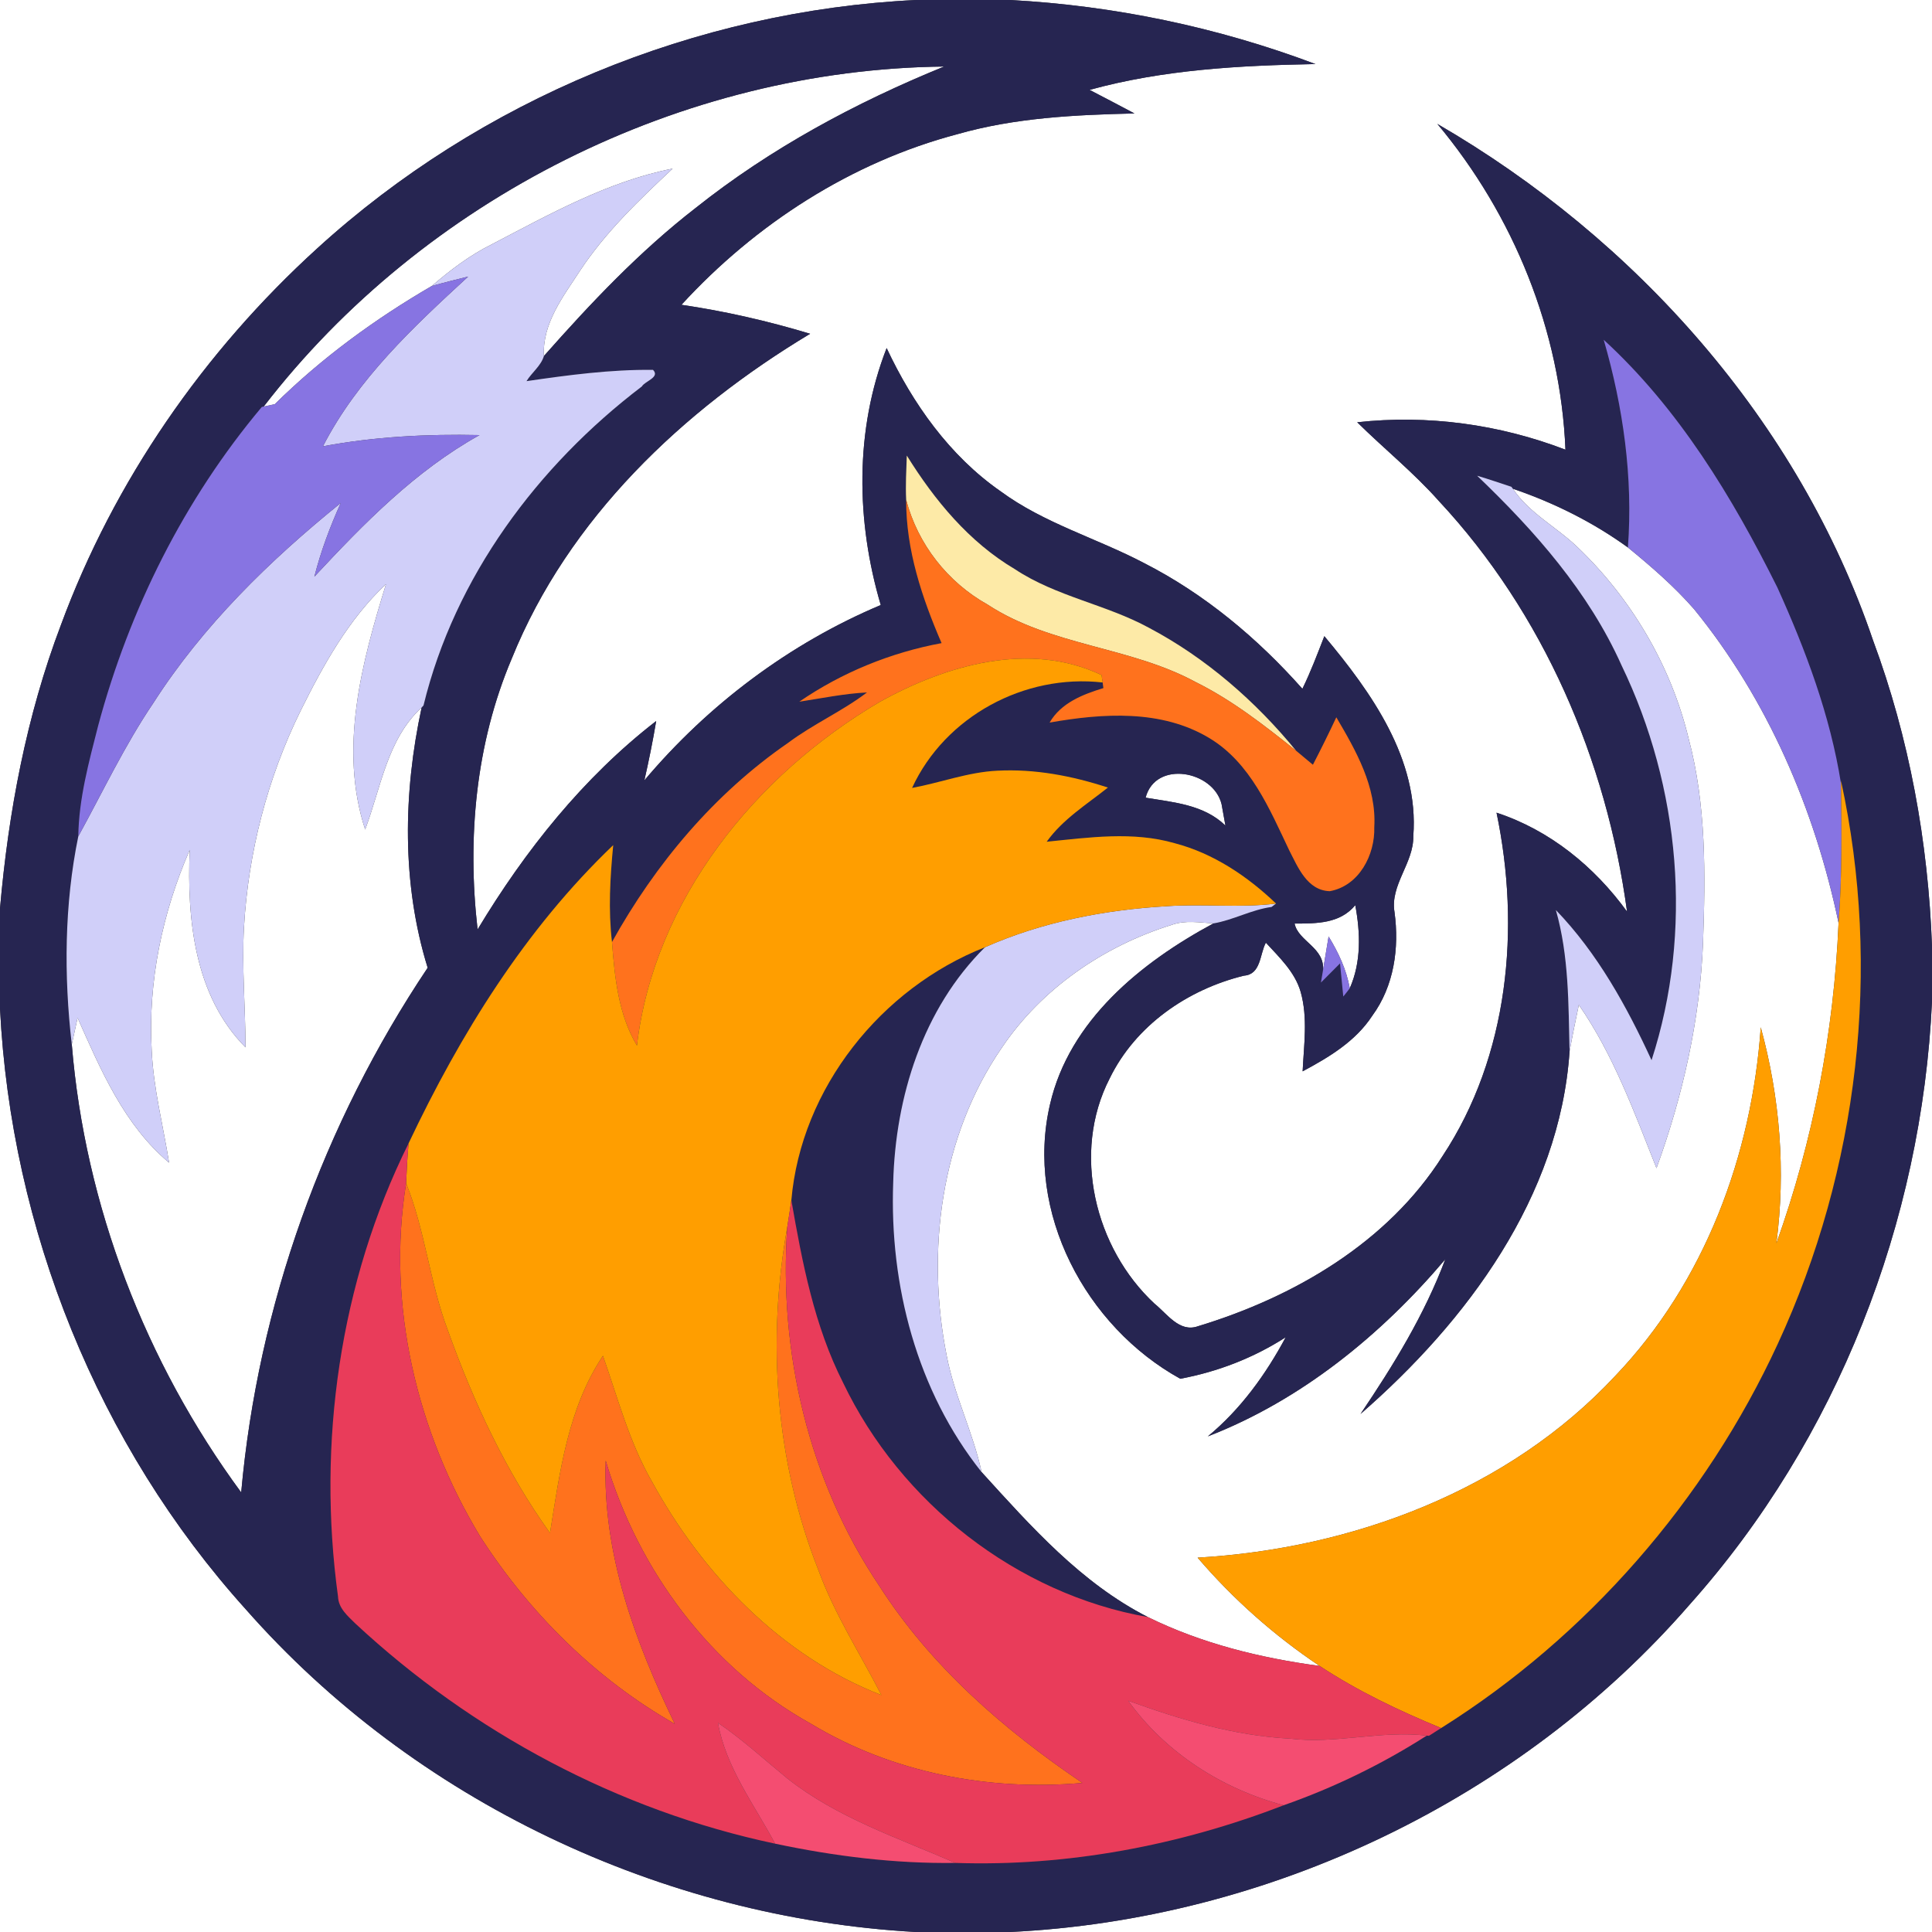 <?xml version="1.0" encoding="UTF-8" ?>
<!DOCTYPE svg PUBLIC "-//W3C//DTD SVG 1.1//EN" "http://www.w3.org/Graphics/SVG/1.1/DTD/svg11.dtd">
<svg width="250pt" height="250pt" viewBox="0 0 250 250" version="1.1" xmlns="http://www.w3.org/2000/svg">
<rect x="0" y="0" width="250" height="250" fill="#333333" stroke="none"/>
<g id="#ffffffff">
<path fill="#ffffff" opacity="1.00" d=" M 0.00 0.00 L 118.53 0.00 C 90.01 1.38 62.16 12.90 41.05 32.14 C 26.38 45.48 14.75 62.25 7.88 80.88 C 3.42 92.63 1.09 105.07 0.00 117.56 L 0.00 0.00 Z" />
<path fill="#ffffff" opacity="1.00" d=" M 130.71 0.00 L 250.00 0.00 L 250.00 122.47 C 249.51 108.97 247.07 95.51 242.36 82.83 C 232.75 54.54 211.66 30.91 185.99 16.03 C 195.87 27.84 201.93 42.76 202.57 58.19 C 194.00 54.90 184.75 53.64 175.62 54.64 C 179.10 58.07 182.93 61.16 186.18 64.82 C 199.73 79.34 207.89 98.38 210.54 117.96 C 206.31 112.13 200.54 107.42 193.65 105.16 C 196.78 120.11 195.23 136.65 186.66 149.60 C 179.56 160.81 167.44 167.85 155.00 171.62 C 152.62 172.46 151.01 169.99 149.40 168.70 C 141.65 161.50 138.66 149.16 143.58 139.57 C 146.92 132.70 153.66 128.04 160.97 126.25 C 163.18 126.09 163.00 123.48 163.80 121.98 C 165.56 123.90 167.57 125.78 168.31 128.37 C 169.25 131.71 168.72 135.22 168.56 138.63 C 171.96 136.81 175.41 134.75 177.57 131.44 C 180.39 127.60 181.08 122.67 180.45 118.04 C 179.85 114.51 182.94 111.70 182.88 108.20 C 183.65 98.24 177.44 89.57 171.37 82.32 C 170.48 84.61 169.61 86.92 168.53 89.13 C 162.72 82.58 155.88 76.86 148.06 72.87 C 141.92 69.64 135.10 67.72 129.47 63.57 C 122.88 58.98 118.11 52.24 114.73 45.04 C 110.59 55.66 110.77 67.46 113.97 78.29 C 102.15 83.27 91.64 91.18 83.38 100.98 C 83.96 98.44 84.48 95.87 84.91 93.30 C 75.46 100.61 67.93 110.09 61.80 120.27 C 60.44 108.45 61.55 96.22 66.23 85.20 C 73.55 67.09 88.34 53.10 104.83 43.19 C 99.38 41.54 93.82 40.27 88.18 39.44 C 97.77 28.98 110.16 20.98 123.93 17.35 C 131.36 15.23 139.12 14.86 146.80 14.68 C 144.87 13.65 142.93 12.64 140.99 11.63 C 150.50 9.01 160.40 8.47 170.22 8.29 C 157.58 3.52 144.20 0.73 130.71 0.00 Z" />
<path fill="#ffffff" opacity="1.00" d=" M 34.12 52.61 C 54.84 25.72 88.22 8.97 122.17 8.61 C 110.71 13.28 99.70 19.20 89.99 26.93 C 82.75 32.54 76.44 39.22 70.38 46.07 C 70.16 41.83 72.88 38.38 75.06 35.02 C 78.36 30.03 82.70 25.88 87.04 21.82 C 78.65 23.48 71.13 27.71 63.63 31.62 C 60.79 33.03 58.26 34.95 55.87 37.01 C 48.51 41.29 41.62 46.32 35.56 52.30 C 35.20 52.38 34.48 52.53 34.12 52.61 Z" />
<path fill="#ffffff" opacity="1.00" d=" M 195.76 63.24 C 201.05 65.04 206.12 67.56 210.65 70.84 C 213.67 73.31 216.64 75.88 219.21 78.82 C 228.74 90.52 234.83 104.72 237.91 119.43 C 237.30 133.54 234.63 147.59 229.86 160.89 C 231.09 151.55 230.33 142.01 227.84 132.93 C 226.69 149.48 220.58 165.93 209.02 178.03 C 195.19 192.88 174.95 200.40 154.97 201.56 C 159.57 206.93 164.88 211.64 170.75 215.57 C 163.07 214.54 155.51 212.68 148.54 209.25 C 139.91 204.86 133.42 197.53 127.02 190.49 C 125.91 185.34 123.49 180.60 122.50 175.42 C 119.82 161.91 121.71 147.09 129.63 135.58 C 134.80 127.90 142.83 122.42 151.61 119.68 C 153.36 119.05 155.22 119.37 157.02 119.49 C 147.65 124.53 138.36 132.05 135.87 142.91 C 132.62 156.85 140.48 171.65 152.73 178.41 C 157.59 177.50 162.21 175.71 166.37 173.04 C 163.79 177.86 160.53 182.37 156.29 185.87 C 168.36 181.19 178.70 172.77 187.02 162.95 C 184.33 170.12 180.31 176.66 176.05 182.97 C 189.83 170.97 201.81 154.89 203.10 136.07 C 203.46 134.05 203.88 132.04 204.30 130.03 C 208.79 136.51 211.46 143.90 214.35 151.16 C 217.76 141.80 219.98 131.96 220.37 121.98 C 220.69 113.15 220.80 104.15 218.50 95.54 C 216.23 86.16 211.14 77.52 204.18 70.85 C 201.46 68.21 197.92 66.45 195.76 63.24 Z" />
<path fill="#ffffff" opacity="1.00" d=" M 38.91 91.95 C 41.84 86.05 45.10 80.14 49.95 75.58 C 46.81 85.73 43.82 96.87 47.25 107.34 C 49.29 101.94 50.10 95.65 54.56 91.55 C 52.17 102.63 51.97 114.33 55.34 125.23 C 41.83 145.41 33.38 168.92 31.21 193.12 C 18.82 176.29 11.00 156.00 9.29 135.15 C 9.48 134.29 9.86 132.57 10.04 131.71 C 13.05 138.48 16.06 145.57 21.88 150.45 C 21.11 145.62 19.85 140.84 19.63 135.93 C 19.13 127.04 21.00 118.12 24.55 109.98 C 24.18 118.92 25.14 128.84 31.77 135.53 C 31.76 130.34 31.28 125.17 31.57 119.99 C 32.13 110.28 34.61 100.68 38.91 91.95 Z" />
<path fill="#ffffff" opacity="1.00" d=" M 148.24 103.22 C 149.52 98.32 157.01 99.72 158.07 104.05 C 158.19 104.74 158.45 106.13 158.57 106.83 C 155.77 104.11 151.87 103.83 148.24 103.22 Z" />
<path fill="#ffffff" opacity="1.00" d=" M 167.52 119.51 C 170.37 119.50 173.39 119.53 175.37 117.13 C 176.04 120.71 176.16 124.48 174.66 127.88 C 174.23 125.47 173.19 123.25 171.92 121.18 C 171.73 122.30 171.36 124.53 171.18 125.65 C 171.54 122.65 167.98 121.82 167.52 119.51 Z" />
<path fill="#ffffff" opacity="1.00" d=" M 218.65 207.62 C 237.73 186.25 248.68 158.14 250.00 129.58 L 250.00 250.00 L 130.71 250.00 C 164.14 248.39 196.67 232.91 218.65 207.62 Z" />
<path fill="#ffffff" opacity="1.00" d=" M 0.00 130.49 C 1.43 159.02 12.65 187.01 31.81 208.25 C 53.61 233.01 85.58 248.14 118.46 250.00 L 0.00 250.00 L 0.00 130.49 Z" />
</g>
<g id="#262551ff">
<path fill="#262551" opacity="1.00" d=" M 118.53 0.00 L 130.71 0.00 C 144.20 0.73 157.58 3.52 170.22 8.29 C 160.40 8.47 150.50 9.01 140.99 11.63 C 142.93 12.64 144.87 13.65 146.80 14.68 C 139.12 14.86 131.36 15.23 123.93 17.35 C 110.16 20.98 97.77 28.98 88.18 39.44 C 93.82 40.27 99.38 41.54 104.83 43.19 C 88.34 53.10 73.55 67.09 66.23 85.20 C 61.55 96.22 60.44 108.45 61.80 120.27 C 67.93 110.09 75.46 100.61 84.91 93.30 C 84.48 95.87 83.96 98.44 83.38 100.98 C 91.64 91.18 102.15 83.27 113.97 78.29 C 110.77 67.46 110.59 55.66 114.73 45.04 C 118.11 52.24 122.88 58.98 129.47 63.57 C 135.10 67.72 141.92 69.64 148.06 72.87 C 155.88 76.86 162.72 82.58 168.53 89.13 C 169.61 86.92 170.48 84.61 171.37 82.32 C 177.44 89.57 183.65 98.24 182.88 108.20 C 182.94 111.70 179.85 114.51 180.45 118.04 C 181.08 122.67 180.39 127.60 177.57 131.44 C 175.41 134.75 171.96 136.81 168.56 138.63 C 168.72 135.22 169.25 131.71 168.31 128.37 C 167.57 125.78 165.56 123.90 163.80 121.98 C 163.00 123.48 163.18 126.09 160.97 126.25 C 153.66 128.04 146.92 132.70 143.58 139.57 C 138.66 149.16 141.65 161.50 149.40 168.70 C 151.01 169.99 152.62 172.46 155.00 171.62 C 167.44 167.85 179.56 160.81 186.66 149.60 C 195.23 136.65 196.78 120.11 193.65 105.16 C 200.54 107.42 206.31 112.13 210.54 117.96 C 207.89 98.38 199.73 79.34 186.18 64.82 C 182.93 61.16 179.10 58.07 175.62 54.64 C 184.75 53.64 194.00 54.90 202.57 58.19 C 201.93 42.76 195.87 27.84 185.99 16.03 C 211.66 30.91 232.75 54.54 242.36 82.83 C 247.07 95.51 249.51 108.97 250.00 122.47 L 250.00 129.58 C 248.68 158.14 237.73 186.25 218.65 207.62 C 196.67 232.91 164.14 248.39 130.71 250.00 L 118.46 250.00 C 85.58 248.14 53.61 233.01 31.81 208.25 C 12.65 187.01 1.43 159.02 0.00 130.49 L 0.00 117.56 C 1.09 105.07 3.42 92.63 7.88 80.88 C 14.75 62.25 26.38 45.48 41.05 32.14 C 62.16 12.90 90.01 1.38 118.53 0.00 M 34.12 52.61 L 33.88 52.66 C 23.84 64.62 16.74 78.85 12.70 93.91 C 11.50 98.61 10.20 103.34 10.13 108.23 C 8.33 116.99 8.25 126.25 9.29 135.15 C 11.00 156.00 18.82 176.29 31.21 193.12 C 33.38 168.92 41.83 145.41 55.34 125.23 C 51.97 114.33 52.17 102.63 54.56 91.55 L 54.80 91.29 C 58.84 74.66 69.56 60.28 83.05 50.01 C 83.45 49.31 85.45 48.83 84.50 47.86 C 79.02 47.80 73.55 48.53 68.13 49.32 C 68.80 48.22 70.01 47.34 70.38 46.07 C 76.44 39.22 82.75 32.54 89.99 26.93 C 99.70 19.20 110.71 13.28 122.17 8.61 C 88.22 8.97 54.84 25.72 34.12 52.61 M 207.52 43.97 C 210.04 52.67 211.33 61.78 210.65 70.84 C 206.12 67.56 201.05 65.04 195.76 63.24 L 195.57 62.99 C 194.09 62.50 192.62 62.00 191.14 61.56 C 198.59 68.69 205.57 76.58 209.83 86.10 C 217.42 101.82 219.12 120.55 213.71 137.19 C 210.49 130.20 206.71 123.34 201.33 117.76 C 203.03 123.74 202.95 129.92 203.10 136.07 C 201.81 154.89 189.83 170.97 176.05 182.97 C 180.31 176.66 184.33 170.12 187.02 162.95 C 178.70 172.77 168.36 181.19 156.29 185.87 C 160.53 182.37 163.79 177.86 166.37 173.04 C 162.21 175.71 157.59 177.50 152.73 178.41 C 140.48 171.65 132.62 156.85 135.87 142.91 C 138.36 132.05 147.65 124.53 157.02 119.49 C 159.57 119.06 161.94 117.71 164.54 117.36 C 164.68 117.25 164.97 117.03 165.12 116.92 C 161.41 113.38 157.01 110.42 152.00 109.11 C 146.60 107.55 140.93 108.37 135.44 108.92 C 137.53 106.00 140.60 104.11 143.36 101.91 C 138.75 100.40 133.90 99.47 129.04 99.73 C 125.27 99.91 121.71 101.28 118.02 101.96 C 122.30 92.69 132.58 87.17 142.68 88.31 C 142.71 88.50 142.75 88.86 142.78 89.04 C 140.10 89.86 137.30 90.95 135.82 93.50 C 142.69 92.29 150.30 91.77 156.51 95.52 C 161.81 98.72 164.27 104.66 166.81 110.00 C 167.95 112.21 169.14 115.22 172.07 115.32 C 175.87 114.63 177.94 110.62 177.83 107.03 C 178.14 101.82 175.47 97.15 172.92 92.82 C 171.95 94.89 170.94 96.93 169.89 98.96 C 169.17 98.35 168.44 97.74 167.71 97.14 C 162.46 90.73 156.05 85.14 148.70 81.25 C 143.14 78.21 136.67 77.20 131.34 73.66 C 125.40 70.15 120.94 64.74 117.34 58.95 C 117.28 60.86 117.16 62.78 117.26 64.70 C 117.23 71.16 119.31 77.36 121.84 83.22 C 115.27 84.44 108.95 87.01 103.43 90.80 C 106.35 90.35 109.24 89.75 112.19 89.60 C 108.97 92.05 105.23 93.69 101.99 96.12 C 92.42 102.71 84.81 111.79 79.19 121.90 C 78.70 117.73 78.95 113.53 79.35 109.36 C 67.96 120.24 59.57 133.80 52.87 147.95 C 43.94 165.93 41.02 186.74 43.74 206.59 C 43.79 208.10 44.99 209.10 45.98 210.08 C 61.12 224.17 80.03 234.28 100.30 238.57 C 107.95 240.19 115.79 241.17 123.62 241.06 C 138.03 241.55 152.64 238.81 166.10 233.60 C 172.58 231.33 178.83 228.29 184.62 224.59 L 184.91 224.61 C 185.30 224.36 186.09 223.86 186.48 223.61 C 205.40 211.73 220.69 194.16 230.05 173.88 C 240.49 151.29 243.53 125.36 238.22 101.01 L 238.23 101.42 C 236.84 92.60 233.66 84.13 229.99 76.02 C 224.17 64.32 217.21 52.85 207.52 43.97 M 148.24 103.22 C 151.87 103.83 155.77 104.11 158.57 106.83 C 158.45 106.13 158.19 104.74 158.07 104.05 C 157.01 99.72 149.52 98.32 148.24 103.22 M 167.52 119.51 C 167.98 121.82 171.54 122.65 171.18 125.65 C 171.12 126.02 170.99 126.77 170.93 127.14 C 171.54 126.52 172.78 125.28 173.40 124.66 C 173.50 125.73 173.72 127.88 173.82 128.95 C 174.11 128.60 174.39 128.25 174.66 127.88 C 176.16 124.48 176.04 120.71 175.37 117.13 C 173.39 119.53 170.37 119.50 167.52 119.51 Z" />
<path fill="#262551" opacity="1.00" d=" M 102.40 155.31 C 103.66 140.81 114.02 127.86 127.46 122.57 C 119.42 130.52 115.86 141.94 115.58 153.03 C 115.09 166.30 118.65 180.01 127.02 190.49 C 133.42 197.53 139.91 204.86 148.54 209.25 C 131.55 206.26 116.52 194.44 109.10 178.93 C 105.36 171.56 103.81 163.38 102.40 155.31 Z" />
</g>
<g id="#d0cff9ff">
<path fill="#d0cff9" opacity="1.00" d=" M 63.63 31.62 C 71.13 27.71 78.65 23.48 87.04 21.82 C 82.70 25.88 78.36 30.03 75.06 35.02 C 72.88 38.38 70.16 41.83 70.38 46.07 C 70.01 47.34 68.80 48.22 68.13 49.32 C 73.55 48.53 79.02 47.80 84.50 47.86 C 85.45 48.83 83.45 49.31 83.05 50.01 C 69.56 60.28 58.84 74.66 54.80 91.29 L 54.56 91.55 C 50.10 95.65 49.29 101.94 47.25 107.34 C 43.82 96.87 46.81 85.73 49.95 75.58 C 45.10 80.14 41.84 86.05 38.91 91.95 C 34.61 100.68 32.13 110.28 31.57 119.99 C 31.28 125.17 31.76 130.34 31.77 135.53 C 25.14 128.84 24.18 118.92 24.55 109.98 C 21.00 118.12 19.13 127.04 19.63 135.93 C 19.85 140.84 21.11 145.62 21.88 150.45 C 16.06 145.57 13.05 138.48 10.04 131.71 C 9.86 132.57 9.48 134.29 9.29 135.15 C 8.25 126.25 8.33 116.99 10.13 108.23 C 13.31 102.44 16.13 96.45 19.84 90.97 C 26.27 80.94 34.88 72.54 44.09 65.09 C 42.70 68.17 41.51 71.34 40.68 74.62 C 47.09 67.74 53.74 60.92 62.05 56.30 C 55.26 56.15 48.47 56.50 41.79 57.75 C 46.26 49.05 53.48 42.32 60.58 35.79 C 59.00 36.18 57.43 36.57 55.87 37.01 C 58.26 34.95 60.79 33.03 63.63 31.62 Z" />
<path fill="#d0cff9" opacity="1.00" d=" M 191.14 61.56 C 192.62 62.00 194.09 62.50 195.57 62.99 L 195.76 63.24 C 197.92 66.45 201.46 68.21 204.18 70.85 C 211.14 77.52 216.23 86.16 218.50 95.54 C 220.80 104.15 220.69 113.15 220.37 121.98 C 219.98 131.96 217.76 141.80 214.35 151.16 C 211.46 143.90 208.79 136.51 204.30 130.03 C 203.88 132.04 203.46 134.05 203.10 136.07 C 202.95 129.92 203.03 123.74 201.33 117.76 C 206.71 123.34 210.49 130.20 213.71 137.19 C 219.12 120.55 217.42 101.82 209.83 86.10 C 205.57 76.58 198.59 68.69 191.14 61.56 Z" />
<path fill="#d0cff9" opacity="1.00" d=" M 165.12 116.92 C 164.97 117.03 164.68 117.25 164.54 117.36 C 161.94 117.71 159.57 119.06 157.02 119.49 C 155.22 119.37 153.36 119.05 151.61 119.68 C 142.83 122.42 134.80 127.90 129.63 135.58 C 121.71 147.09 119.82 161.91 122.50 175.42 C 123.49 180.60 125.91 185.34 127.02 190.49 C 118.65 180.01 115.09 166.30 115.58 153.03 C 115.86 141.94 119.42 130.52 127.46 122.57 C 134.85 119.29 142.93 117.73 150.98 117.26 C 155.69 116.93 160.42 117.51 165.12 116.92 Z" />
</g>
<g id="#8774e2ff">
<path fill="#8774e2" opacity="1.00" d=" M 55.87 37.01 C 57.43 36.57 59.00 36.18 60.58 35.79 C 53.48 42.32 46.26 49.05 41.79 57.75 C 48.47 56.50 55.26 56.15 62.05 56.30 C 53.74 60.92 47.09 67.74 40.68 74.62 C 41.51 71.34 42.70 68.17 44.09 65.09 C 34.88 72.54 26.27 80.94 19.84 90.97 C 16.13 96.45 13.31 102.44 10.13 108.23 C 10.20 103.34 11.50 98.61 12.70 93.91 C 16.74 78.85 23.84 64.62 33.88 52.66 L 34.12 52.61 C 34.48 52.53 35.20 52.38 35.56 52.30 C 41.62 46.32 48.51 41.29 55.87 37.01 Z" />
<path fill="#8774e2" opacity="1.00" d=" M 207.52 43.97 C 217.21 52.85 224.17 64.32 229.99 76.02 C 233.66 84.13 236.84 92.60 238.23 101.42 C 238.30 107.43 238.38 113.44 237.91 119.43 C 234.83 104.72 228.74 90.52 219.21 78.82 C 216.64 75.88 213.67 73.31 210.65 70.84 C 211.33 61.78 210.04 52.67 207.52 43.97 Z" />
<path fill="#8774e2" opacity="1.00" d=" M 171.92 121.18 C 173.19 123.25 174.23 125.47 174.66 127.88 C 174.39 128.25 174.11 128.60 173.82 128.95 C 173.72 127.88 173.50 125.73 173.40 124.66 C 172.78 125.28 171.54 126.52 170.93 127.14 C 170.99 126.77 171.12 126.02 171.18 125.65 C 171.36 124.53 171.73 122.30 171.92 121.18 Z" />
</g>
<g id="#fdeaa7ff">
<path fill="#fdeaa7" opacity="1.00" d=" M 117.34 58.95 C 120.94 64.74 125.40 70.15 131.34 73.66 C 136.67 77.20 143.14 78.21 148.70 81.25 C 156.05 85.14 162.46 90.73 167.71 97.14 C 163.61 93.86 159.44 90.60 154.72 88.26 C 146.21 83.64 135.96 83.59 127.79 78.23 C 122.62 75.34 118.77 70.43 117.26 64.70 C 117.16 62.78 117.28 60.86 117.34 58.95 Z" />
</g>
<g id="#ff721dff">
<path fill="#ff721d" opacity="1.00" d=" M 117.26 64.70 C 118.77 70.43 122.62 75.34 127.79 78.23 C 135.96 83.59 146.21 83.64 154.72 88.26 C 159.44 90.60 163.61 93.86 167.71 97.14 C 168.44 97.74 169.17 98.35 169.89 98.96 C 170.94 96.93 171.95 94.89 172.92 92.82 C 175.47 97.15 178.14 101.82 177.83 107.03 C 177.94 110.62 175.87 114.63 172.07 115.32 C 169.14 115.22 167.95 112.21 166.81 110.00 C 164.27 104.66 161.81 98.72 156.51 95.52 C 150.30 91.77 142.69 92.29 135.82 93.50 C 137.30 90.95 140.10 89.86 142.78 89.04 C 142.75 88.86 142.71 88.50 142.68 88.31 L 142.54 87.35 C 133.20 82.92 122.39 86.06 113.83 90.83 C 97.79 100.25 84.65 116.40 82.42 135.30 C 80.01 131.25 79.55 126.50 79.19 121.90 C 84.81 111.79 92.42 102.71 101.99 96.12 C 105.23 93.69 108.97 92.05 112.19 89.60 C 109.24 89.75 106.35 90.35 103.43 90.80 C 108.95 87.01 115.27 84.44 121.84 83.22 C 119.31 77.36 117.23 71.16 117.26 64.70 Z" />
<path fill="#ff721d" opacity="1.00" d=" M 62.14 198.83 C 53.94 185.29 50.00 168.84 52.55 153.11 C 55.02 159.24 55.60 165.91 57.93 172.09 C 61.24 181.33 65.43 190.38 71.17 198.37 C 72.44 190.49 73.48 182.25 78.02 175.44 C 79.95 180.92 81.43 186.62 84.35 191.70 C 90.93 203.72 101.11 214.32 114.05 219.34 C 111.29 213.96 107.97 208.85 105.89 203.14 C 100.34 189.10 99.22 173.53 101.88 158.73 C 100.73 174.94 104.65 191.63 113.76 205.18 C 120.43 215.61 129.89 223.83 140.06 230.71 C 127.91 231.79 115.40 229.38 104.91 223.04 C 91.93 215.85 82.56 203.14 78.38 189.01 C 77.94 201.00 82.18 212.45 87.32 223.07 C 77.09 217.26 68.49 208.70 62.14 198.83 Z" />
</g>
<g id="#ff9e00ff">
<path fill="#ff9e00" opacity="1.00" d=" M 113.83 90.83 C 122.39 86.06 133.20 82.92 142.54 87.35 L 142.68 88.31 C 132.58 87.17 122.30 92.69 118.02 101.96 C 121.71 101.28 125.27 99.91 129.04 99.73 C 133.90 99.47 138.75 100.40 143.36 101.91 C 140.60 104.11 137.53 106.00 135.44 108.92 C 140.93 108.37 146.60 107.55 152.00 109.11 C 157.01 110.42 161.41 113.38 165.12 116.92 C 160.42 117.51 155.69 116.93 150.98 117.26 C 142.93 117.73 134.85 119.29 127.46 122.57 C 114.02 127.86 103.66 140.81 102.40 155.31 C 102.24 156.45 102.06 157.59 101.88 158.73 C 99.22 173.53 100.34 189.10 105.89 203.14 C 107.97 208.85 111.29 213.96 114.05 219.34 C 101.11 214.32 90.93 203.72 84.35 191.70 C 81.43 186.62 79.95 180.92 78.02 175.44 C 73.48 182.25 72.44 190.49 71.17 198.37 C 65.43 190.38 61.24 181.33 57.93 172.09 C 55.60 165.91 55.02 159.24 52.55 153.11 C 52.63 151.39 52.71 149.66 52.87 147.95 C 59.57 133.80 67.96 120.24 79.35 109.36 C 78.95 113.53 78.70 117.73 79.19 121.90 C 79.55 126.50 80.01 131.25 82.42 135.30 C 84.65 116.40 97.79 100.25 113.83 90.83 Z" />
<path fill="#ff9e00" opacity="1.00" d=" M 238.23 101.42 L 238.22 101.01 C 243.53 125.36 240.49 151.29 230.05 173.88 C 220.69 194.16 205.40 211.73 186.48 223.61 C 181.02 221.36 175.68 218.82 170.75 215.57 C 164.88 211.64 159.57 206.93 154.97 201.56 C 174.95 200.40 195.19 192.88 209.02 178.03 C 220.58 165.93 226.69 149.48 227.84 132.93 C 230.33 142.01 231.09 151.55 229.86 160.89 C 234.63 147.59 237.30 133.54 237.91 119.43 C 238.38 113.44 238.30 107.43 238.23 101.42 Z" />
</g>
<g id="#e93c5aff">
<path fill="#e93c5a" opacity="1.00" d=" M 43.74 206.59 C 41.02 186.74 43.94 165.93 52.87 147.95 C 52.71 149.66 52.63 151.39 52.55 153.11 C 50.00 168.84 53.94 185.29 62.14 198.83 C 68.49 208.70 77.09 217.26 87.32 223.07 C 82.18 212.45 77.94 201.00 78.38 189.01 C 82.56 203.14 91.93 215.85 104.91 223.04 C 115.40 229.38 127.91 231.79 140.06 230.71 C 129.89 223.83 120.43 215.61 113.76 205.18 C 104.65 191.63 100.73 174.94 101.88 158.73 C 102.06 157.59 102.24 156.45 102.40 155.31 C 103.81 163.38 105.36 171.56 109.10 178.93 C 116.52 194.44 131.55 206.26 148.54 209.25 C 155.51 212.68 163.07 214.54 170.75 215.57 C 175.68 218.82 181.02 221.36 186.48 223.61 C 186.09 223.86 185.30 224.36 184.91 224.61 L 184.62 224.59 C 178.71 223.88 172.85 225.70 166.95 224.98 C 159.71 224.61 152.75 222.52 145.98 220.07 C 150.84 226.81 158.12 231.47 166.10 233.60 C 152.64 238.81 138.03 241.55 123.62 241.06 C 116.19 237.82 108.32 235.22 101.88 230.13 C 98.91 227.70 96.08 225.09 92.90 222.93 C 93.94 228.73 97.58 233.48 100.30 238.57 C 80.03 234.28 61.12 224.17 45.98 210.08 C 44.99 209.10 43.79 208.10 43.74 206.59 Z" />
</g>
<g id="#f44d71ff">
<path fill="#f44d71" opacity="1.00" d=" M 145.98 220.07 C 152.75 222.52 159.71 224.61 166.95 224.98 C 172.85 225.70 178.71 223.88 184.62 224.59 C 178.83 228.29 172.58 231.33 166.10 233.60 C 158.12 231.47 150.84 226.81 145.98 220.07 Z" />
<path fill="#f44d71" opacity="1.00" d=" M 92.90 222.93 C 96.08 225.09 98.91 227.70 101.88 230.13 C 108.32 235.22 116.19 237.82 123.62 241.06 C 115.79 241.17 107.95 240.19 100.30 238.57 C 97.58 233.48 93.94 228.73 92.90 222.93 Z" />
</g>
</svg>
